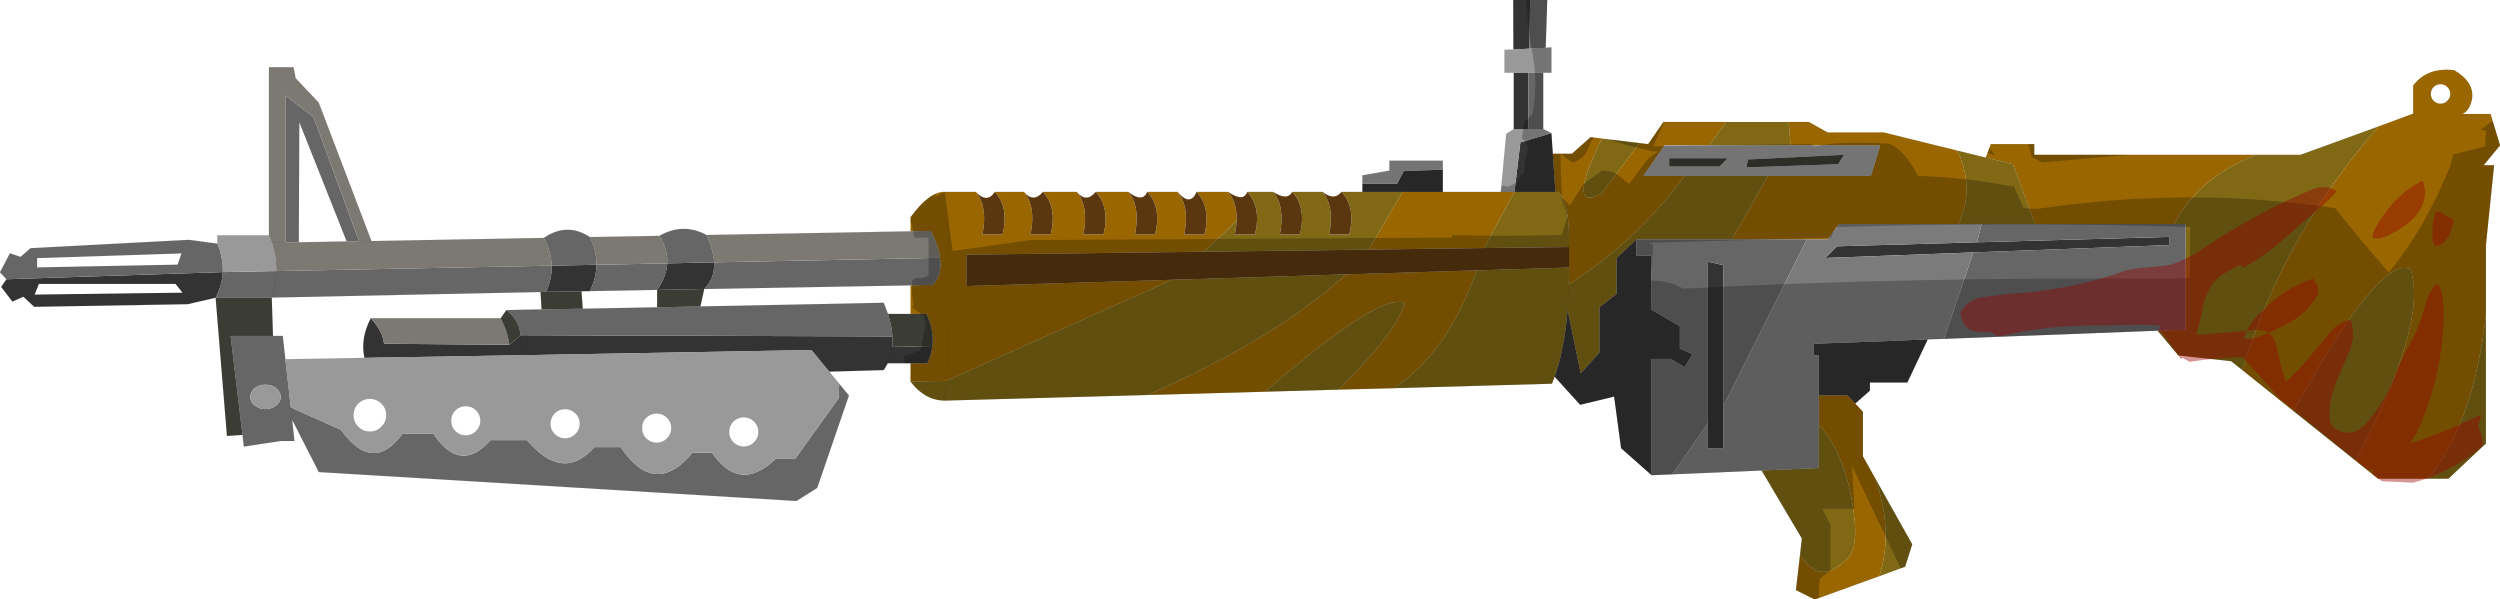 <?xml version="1.0" encoding="UTF-8" standalone="no"?>
<svg xmlns:xlink="http://www.w3.org/1999/xlink" height="171.95px" width="717.1px" xmlns="http://www.w3.org/2000/svg">
  <g transform="matrix(1.0, 0.0, 0.0, 1.0, 358.55, 86.0)">
    <path d="M323.75 -49.75 L333.65 -53.4 333.65 -61.45 Q337.65 -66.8 345.45 -65.85 351.35 -62.35 350.5 -57.45 349.75 -54.2 347.75 -53.3 L355.85 -53.3 358.55 -44.3 353.85 -38.6 356.85 -38.6 354.5 -15.7 354.5 4.25 Q351.0 35.6 337.8 51.3 L323.55 51.3 317.15 46.15 Q338.0 6.4 332.9 -8.75 324.25 -13.25 299.3 31.9 L284.6 20.1 Q296.65 -18.9 323.75 -49.75 M173.6 29.75 L175.8 32.1 175.8 44.9 179.35 51.25 Q184.65 66.2 180.55 79.25 L162.0 85.95 156.6 83.25 157.8 73.0 Q163.2 82.15 170.75 74.75 174.25 72.3 173.45 63.4 171.6 45.4 163.15 35.7 L163.15 27.4 171.4 27.4 173.6 29.75 M41.15 25.35 L25.45 25.75 Q42.05 9.25 44.35 1.0 37.8 -2.65 4.3 26.35 L-29.35 27.3 Q7.65 10.95 27.55 -7.3 L65.0 -8.45 Q56.6 15.45 41.15 25.35 M-97.35 23.45 L-97.35 18.2 -92.55 18.2 Q-91.4 15.75 -91.1 13.25 -90.55 8.75 -92.8 4.05 L-97.35 4.05 -97.35 -4.15 -90.9 -4.3 Q-88.25 -7.35 -88.9 -12.05 -89.35 -15.45 -91.55 -19.75 L-97.35 -19.65 -97.35 -23.7 Q-91.85 -31.25 -87.35 -30.95 L-78.65 -30.95 Q-75.15 -26.7 -76.75 -18.75 L-70.95 -18.75 Q-69.1 -26.6 -73.2 -30.95 L-64.85 -30.95 -64.8 -30.9 Q-61.35 -26.65 -62.95 -18.75 L-57.15 -18.75 Q-55.3 -26.6 -59.4 -30.95 L-49.7 -30.95 -49.65 -30.9 Q-46.2 -26.65 -47.8 -18.75 L-42.0 -18.75 Q-40.15 -26.6 -44.25 -30.95 L-34.9 -30.95 Q-31.4 -26.7 -33.0 -18.75 L-27.2 -18.75 Q-25.35 -26.6 -29.45 -30.95 L-20.75 -30.95 -20.7 -30.85 Q-17.3 -26.65 -18.85 -18.75 L-13.05 -18.75 Q-11.2 -26.6 -15.3 -30.95 L-6.25 -30.95 Q-3.7 -27.85 -3.85 -22.8 L-3.85 -22.75 -13.05 -13.8 -81.35 -12.95 -81.35 -3.95 -22.35 -5.75 -87.15 23.25 -97.35 23.45 M55.3 -30.95 L71.95 -30.95 75.85 -30.95 67.15 -14.85 34.05 -14.4 43.75 -30.95 55.3 -30.95 M86.85 -41.9 L92.35 -41.9 97.7 -46.65 100.9 -46.25 Q90.55 -24.9 100.8 -30.45 L111.7 -44.95 114.2 -44.65 118.6 -51.0 136.55 -51.0 131.7 -44.3 118.9 -44.3 112.85 -35.55 124.65 -35.55 Q111.05 -16.95 91.45 -4.4 L91.5 -9.25 91.5 -15.15 Q91.8 -27.2 88.6 -30.95 L87.6 -30.95 86.85 -41.9 M154.5 -51.0 L160.3 -51.0 165.7 -48.0 181.8 -48.0 202.85 -42.8 Q208.0 -32.3 203.3 -21.75 L169.05 -21.75 165.7 -17.35 159.75 -17.35 138.25 -17.35 148.55 -35.55 178.1 -35.55 180.8 -44.3 155.05 -44.3 154.5 -51.0 M211.05 -40.8 L212.5 -44.65 224.95 -44.65 224.95 -41.6 288.45 -41.6 Q271.7 -34.75 265.15 -21.75 L225.2 -21.75 218.85 -38.9 211.05 -40.8 M338.7 -59.05 Q338.7 -57.9 339.5 -57.1 340.35 -56.25 341.5 -56.25 342.65 -56.25 343.45 -57.1 344.3 -57.9 344.3 -59.05 344.3 -60.2 343.45 -61.05 342.65 -61.85 341.5 -61.85 340.35 -61.85 339.5 -61.05 338.7 -60.2 338.7 -59.05 M-87.15 23.25 Q-85.1 -3.9 -87.35 -30.95 -85.1 -3.9 -87.15 23.25 M170.2 76.95 L170.75 74.75 170.2 76.95" fill="#996600" fill-rule="evenodd" stroke="none"/>
    <path d="M354.5 4.25 L354.5 41.2 343.75 51.3 337.8 51.3 Q351.0 35.6 354.5 4.25 M317.15 46.15 L299.3 31.9 Q324.25 -13.25 332.9 -8.75 338.0 6.4 317.15 46.15 M284.6 20.1 L281.45 17.6 266.3 15.95 260.35 8.85 268.35 8.55 268.35 -21.75 265.15 -21.75 Q271.7 -34.75 288.45 -41.6 L301.35 -41.6 323.75 -49.75 Q296.65 -18.9 284.6 20.1 M179.35 51.25 L189.95 70.15 187.9 76.55 180.55 79.25 Q184.65 66.2 179.35 51.25 M157.8 73.0 L158.3 68.45 146.75 48.95 163.15 48.25 163.15 35.7 Q171.6 45.4 173.45 63.4 174.25 72.3 170.75 74.75 163.2 82.15 157.8 73.0 M87.4 22.05 L86.6 24.05 41.15 25.35 Q56.6 15.45 65.0 -8.45 L91.5 -9.25 91.45 -4.4 Q111.05 -16.95 124.65 -35.55 L148.55 -35.55 138.25 -17.35 110.85 -17.35 105.15 -12.0 105.15 -1.7 100.25 2.1 100.25 15.1 94.85 21.1 91.1 2.85 Q90.15 14.35 87.4 22.05 M25.45 25.75 L4.3 26.35 Q37.8 -2.65 44.35 1.0 42.05 9.25 25.45 25.75 M-29.35 27.3 L-87.65 28.9 Q-93.35 28.8 -97.35 23.45 L-87.15 23.25 -22.35 -5.75 27.55 -7.3 Q7.65 10.95 -29.35 27.3 M-0.8 -30.95 L6.65 -30.95 Q10.15 -26.7 8.55 -18.75 L14.35 -18.75 Q16.2 -26.6 12.1 -30.95 L20.8 -30.95 Q24.3 -26.7 22.7 -18.75 L28.5 -18.75 Q30.35 -26.6 26.25 -30.95 L32.25 -30.95 43.75 -30.95 34.05 -14.4 -13.05 -13.8 -3.85 -22.75 Q-3.9 -20.9 -4.35 -18.75 L1.45 -18.75 Q3.3 -26.6 -0.8 -30.95 M100.9 -46.25 L111.7 -44.95 100.8 -30.45 Q90.55 -24.9 100.9 -46.25 M136.55 -51.0 L154.5 -51.0 155.05 -44.3 131.7 -44.3 136.55 -51.0 M202.85 -42.8 L211.05 -40.8 218.85 -38.9 225.2 -21.75 209.85 -21.75 203.3 -21.75 Q208.0 -32.3 202.85 -42.8 M75.85 -30.95 L87.6 -30.95 88.6 -30.95 Q91.8 -27.2 91.5 -15.15 L67.15 -14.85 75.85 -30.95 M-87.65 28.9 L-87.15 23.25 -87.65 28.9 M91.45 -4.4 L91.1 2.85 91.45 -4.4" fill="#806815" fill-rule="evenodd" stroke="none"/>
    <path d="M194.4 11.35 L188.55 23.7 177.8 23.7 177.8 26.05 173.6 29.75 171.4 27.4 163.15 27.4 163.15 15.95 161.65 15.95 161.65 12.6 183.55 11.8 194.4 11.35 M115.2 50.3 L106.45 42.55 104.45 27.75 94.7 30.1 87.4 22.05 Q90.15 14.35 91.1 2.85 L94.85 21.1 100.25 15.1 100.25 2.1 105.15 -1.7 105.15 -12.0 110.85 -17.35 110.85 -12.65 115.2 -12.65 115.2 2.85 123.3 7.55 123.3 13.95 127.0 15.6 124.65 19.3 120.6 16.95 115.2 16.95 115.2 50.3 M-97.35 18.2 L-103.9 18.2 -105.05 20.15 -120.7 20.6 -125.8 14.4 -209.6 15.9 Q-208.95 12.7 -209.2 10.15 -208.95 12.7 -209.6 15.9 L-212.4 15.95 -248.85 16.55 -254.0 16.65 Q-255.25 11.2 -252.2 5.3 -248.8 8.95 -248.4 12.6 L-212.45 12.9 -209.2 10.15 -102.55 10.5 -102.6 13.5 -91.1 13.25 Q-91.4 15.75 -92.55 18.2 L-97.35 18.2 M-296.7 -0.6 L-304.75 1.25 -348.75 2.0 -351.85 -0.9 -355.0 0.5 -358.2 -3.7 -356.7 -5.9 -294.65 -7.95 Q-294.85 -4.15 -296.7 -0.6 M32.25 -30.95 L32.25 -33.3 42.2 -33.3 44.15 -37.0 55.3 -37.3 55.3 -30.95 43.75 -30.95 32.25 -30.95 M75.65 -49.0 L75.65 -65.15 79.85 -65.15 79.85 -49.0 75.65 -49.0 M75.55 -71.8 L75.5 -86.0 80.35 -86.0 80.15 -72.05 75.55 -71.8 M86.45 -47.8 L86.85 -41.9 87.6 -30.95 75.85 -30.95 77.55 -45.15 86.45 -47.8 M208.55 -16.5 L263.65 -18.05 263.65 -15.7 207.5 -13.6 165.0 -12.0 168.4 -15.35 208.55 -16.5 M-153.7 -10.75 Q-153.5 -6.1 -156.55 -3.1 L-170.05 -2.85 Q-167.35 -6.7 -167.15 -10.45 L-153.7 -10.75 M-103.9 18.2 Q-102.9 16.05 -102.6 13.5 -102.9 16.05 -103.9 18.2 M-189.35 -2.5 L-191.75 -2.45 -201.9 -2.3 Q-200.2 -6.05 -200.3 -9.8 L-187.45 -10.05 Q-187.5 -6.3 -189.35 -2.5 M-212.45 12.9 Q-212.3 14.45 -212.4 15.95 -212.3 14.45 -212.45 12.9 M-248.85 16.55 Q-248.2 14.6 -248.4 12.6 -248.2 14.6 -248.85 16.55 M-348.6 -1.5 L-306.2 -2.05 -308.2 -4.55 -347.4 -4.55 -348.6 -1.5 M177.8 23.7 L177.8 21.35 183.55 11.8 177.8 21.35 177.8 23.7 M131.35 35.35 L131.35 -10.95 135.75 -9.95 135.75 30.45 135.75 42.55 131.35 42.55 131.35 35.35" fill="#333333" fill-rule="evenodd" stroke="none"/>
    <path d="M260.35 8.85 L199.05 11.2 207.5 -13.6 263.65 -15.7 263.65 -18.05 208.55 -16.5 209.85 -21.75 225.2 -21.75 265.15 -21.75 268.35 -21.75 268.35 8.55 260.35 8.85 M121.15 50.05 L115.2 50.3 115.2 16.95 120.6 16.95 124.65 19.3 127.0 15.6 123.3 13.95 123.3 7.55 115.2 2.85 115.2 -12.65 110.85 -12.65 110.85 -17.35 138.25 -17.35 159.75 -17.35 135.75 30.45 135.75 -9.95 131.35 -10.95 131.35 35.35 121.15 50.05 M-117.85 24.05 L-115.05 27.45 -124.15 53.95 -130.1 57.7 -267.1 49.4 -274.75 34.4 -274.1 40.5 -278.1 40.5 -288.6 42.1 -289.0 38.75 -292.4 10.35 -280.25 10.35 -277.45 10.35 -276.7 17.05 -275.15 30.85 -260.75 37.3 Q-251.55 50.05 -243.05 38.35 L-234.25 38.35 Q-226.55 50.05 -217.85 40.25 L-207.35 40.25 Q-197.1 52.45 -188.05 42.25 L-180.5 42.25 Q-170.75 56.85 -159.9 43.85 L-154.3 43.85 Q-146.35 55.6 -135.95 45.5 L-130.4 45.5 -117.95 28.15 -117.85 24.05 M-356.7 -5.9 L-358.55 -7.9 -355.7 -13.35 -352.65 -12.3 -349.8 -14.8 -304.35 -17.2 -296.2 -16.1 Q-294.5 -11.9 -294.65 -7.95 L-356.7 -5.9 M-202.55 -17.75 Q-195.95 -22.3 -189.35 -18.0 -187.4 -14.05 -187.45 -10.05 L-167.15 -10.45 Q-167.35 -6.7 -170.05 -2.85 L-189.35 -2.5 Q-187.5 -6.3 -187.45 -10.05 L-200.3 -9.8 Q-200.45 -13.8 -202.55 -17.75 M-169.4 -18.35 Q-162.65 -22.2 -155.9 -18.6 -153.9 -14.2 -153.7 -10.75 L-88.9 -12.05 Q-88.25 -7.35 -90.9 -4.3 L-97.35 -4.15 -156.55 -3.1 Q-153.5 -6.1 -153.7 -10.75 L-167.15 -10.45 Q-166.95 -14.4 -169.4 -18.35 M80.35 -86.0 L85.25 -86.0 84.8 -72.3 80.15 -72.05 80.35 -86.0 M84.1 -65.15 L84.1 -49.0 79.85 -49.0 79.85 -65.15 84.1 -65.15 M-276.7 -16.4 L-276.7 -58.6 -268.6 -52.4 -255.55 -16.8 -259.1 -16.75 -272.7 -51.0 -272.85 -16.5 -276.7 -16.4 M-103.85 4.05 Q-102.75 7.5 -102.55 10.5 L-209.2 10.15 Q-209.75 5.55 -213.3 2.95 L-203.2 2.75 -191.4 2.55 -170.05 2.15 -157.65 1.9 -105.05 0.85 -103.85 4.05 M-274.75 34.4 L-275.15 30.85 -274.75 34.4 M-201.9 -2.3 L-203.5 -2.25 -280.6 -0.65 Q-279.35 -4.5 -279.3 -8.25 -279.35 -4.5 -280.6 -0.65 L-296.7 -0.6 Q-294.85 -4.15 -294.65 -7.95 L-279.3 -8.25 -200.3 -9.8 Q-200.2 -6.05 -201.9 -2.3 M-282.4 24.35 Q-284.2 24.35 -285.5 25.35 -286.75 26.4 -286.75 27.85 -286.75 29.3 -285.5 30.3 -284.2 31.35 -282.4 31.35 -280.6 31.35 -279.35 30.3 -278.05 29.3 -278.05 27.85 -278.05 26.4 -279.35 25.35 -280.6 24.35 -282.4 24.35 M-347.9 -11.95 L-347.9 -9.3 -307.6 -10.1 -306.5 -13.3 -347.9 -11.95" fill="#666666" fill-rule="evenodd" stroke="none"/>
    <path d="M-120.7 20.6 L-117.85 24.05 -117.95 28.15 -130.4 45.5 -135.95 45.5 Q-146.35 55.6 -154.3 43.85 L-159.9 43.85 Q-170.75 56.85 -180.5 42.25 L-188.05 42.25 Q-197.1 52.45 -207.35 40.25 L-217.85 40.25 Q-226.55 50.05 -234.25 38.35 L-243.05 38.35 Q-251.55 50.05 -260.75 37.3 L-275.15 30.85 -276.7 17.05 -254.0 16.65 -248.85 16.55 -212.4 15.95 -209.6 15.9 -125.8 14.4 -120.7 20.6 M-296.2 -16.1 L-296.2 -18.5 -281.4 -18.5 -280.55 -16.35 Q-279.25 -12.35 -279.3 -8.25 L-294.65 -7.95 Q-294.5 -11.9 -296.2 -16.1 M32.25 -33.3 L32.25 -35.7 40.0 -37.05 40.0 -39.9 55.3 -39.9 55.3 -37.3 44.15 -37.0 42.2 -33.3 32.25 -33.3 M71.95 -30.95 L73.5 -47.6 75.65 -49.0 79.85 -49.0 84.1 -49.0 86.45 -47.8 77.55 -45.15 75.85 -30.95 71.95 -30.95 M75.65 -65.15 L73.0 -65.15 73.0 -71.7 75.55 -71.8 80.15 -72.05 84.8 -72.3 86.45 -72.4 86.45 -65.15 84.1 -65.15 79.85 -65.15 75.65 -65.15 M131.7 -44.3 L155.05 -44.3 180.8 -44.3 178.1 -35.55 148.55 -35.55 124.65 -35.55 112.85 -35.55 118.9 -44.3 131.7 -44.3 M-141.0 37.9 Q-141.0 36.15 -142.25 34.9 -143.45 33.7 -145.2 33.7 -146.95 33.7 -148.2 34.9 -149.4 36.15 -149.4 37.9 -149.4 39.65 -148.2 40.85 -146.95 42.1 -145.2 42.1 -143.45 42.1 -142.25 40.85 -141.0 39.65 -141.0 37.9 M-222.0 31.7 Q-223.2 30.5 -224.95 30.5 -226.7 30.5 -227.95 31.7 -229.15 32.95 -229.15 34.7 -229.15 36.45 -227.95 37.65 -226.7 38.9 -224.95 38.9 -223.2 38.9 -222.0 37.65 -220.75 36.45 -220.75 34.7 -220.75 32.95 -222.0 31.7 M-166.0 36.8 Q-166.0 35.05 -167.25 33.8 -168.45 32.6 -170.2 32.6 -171.95 32.6 -173.2 33.8 -174.4 35.05 -174.4 36.8 -174.4 38.55 -173.2 39.75 -171.95 41.0 -170.2 41.0 -168.45 41.0 -167.25 39.75 -166.0 38.55 -166.0 36.8 M-193.5 38.5 Q-192.25 37.3 -192.25 35.55 -192.25 33.8 -193.5 32.55 -194.7 31.35 -196.45 31.35 -198.2 31.35 -199.45 32.55 -200.65 33.8 -200.65 35.55 -200.65 37.3 -199.45 38.5 -198.2 39.75 -196.45 39.75 -194.7 39.75 -193.5 38.5 M-282.4 24.35 Q-280.6 24.35 -279.35 25.35 -278.05 26.4 -278.05 27.85 -278.05 29.3 -279.35 30.3 -280.6 31.35 -282.4 31.35 -284.2 31.35 -285.5 30.3 -286.75 29.3 -286.75 27.85 -286.75 26.4 -285.5 25.35 -284.2 24.35 -282.4 24.35 M-249.15 29.75 Q-250.5 28.4 -252.45 28.4 -254.4 28.4 -255.8 29.75 -257.15 31.15 -257.15 33.1 -257.15 35.05 -255.8 36.4 -254.4 37.8 -252.45 37.8 -250.5 37.8 -249.15 36.4 -247.75 35.05 -247.75 33.1 -247.75 31.15 -249.15 29.75 M170.4 -41.6 L142.8 -40.25 142.45 -38.0 168.7 -38.9 170.4 -41.6 M120.25 -38.25 L134.7 -38.25 137.0 -40.6 120.25 -40.6 120.25 -38.25" fill="#999999" fill-rule="evenodd" stroke="none"/>
    <path d="M-281.4 -18.5 L-281.4 -66.7 -274.35 -66.7 -273.75 -63.55 -267.15 -56.6 -252.0 -16.85 -202.55 -17.75 Q-200.45 -13.8 -200.3 -9.8 L-279.3 -8.25 Q-279.25 -12.35 -280.55 -16.35 L-281.4 -18.5 M-189.35 -18.0 L-169.4 -18.35 Q-166.95 -14.4 -167.15 -10.45 L-187.45 -10.05 Q-187.4 -14.05 -189.35 -18.0 M-155.9 -18.6 L-97.35 -19.65 -91.55 -19.75 Q-89.35 -15.45 -88.9 -12.05 L-153.7 -10.75 Q-153.9 -14.2 -155.9 -18.6 M-255.55 -16.8 L-268.6 -52.4 -276.7 -58.6 -276.7 -16.4 -272.85 -16.5 -259.1 -16.75 -255.55 -16.8 -252.0 -16.85 -255.55 -16.8 M-214.95 5.3 Q-212.9 9.2 -212.45 12.9 L-248.4 12.6 Q-248.8 8.95 -252.2 5.3 L-214.95 5.3 M-280.55 -16.35 L-276.7 -16.4 -280.55 -16.35" fill="#7c7972" fill-rule="evenodd" stroke="none"/>
    <path d="M-78.65 -30.95 Q-75.4 -27.55 -73.2 -30.95 -69.1 -26.6 -70.95 -18.75 L-76.75 -18.75 Q-75.15 -26.7 -78.65 -30.95 M-64.8 -30.9 Q-62.1 -27.75 -59.4 -30.95 -55.3 -26.6 -57.15 -18.75 L-62.95 -18.75 Q-61.35 -26.65 -64.8 -30.9 M-49.65 -30.9 Q-46.95 -27.7 -44.25 -30.95 -40.15 -26.6 -42.0 -18.75 L-47.8 -18.75 Q-46.2 -26.65 -49.65 -30.9 M-34.9 -30.95 Q-30.85 -27.75 -29.45 -30.95 -25.35 -26.6 -27.2 -18.75 L-33.0 -18.75 Q-31.4 -26.7 -34.9 -30.95 M-20.7 -30.85 Q-17.15 -26.7 -15.3 -30.95 -11.2 -26.6 -13.05 -18.75 L-18.85 -18.75 Q-17.3 -26.65 -20.7 -30.85 M-6.25 -30.95 Q-1.85 -27.9 -0.8 -30.95 3.3 -26.6 1.45 -18.75 L-4.35 -18.75 Q-3.9 -20.9 -3.85 -22.75 L-3.85 -22.8 Q-3.7 -27.85 -6.25 -30.95 M6.65 -30.95 Q10.75 -28.3 12.1 -30.95 16.2 -26.6 14.35 -18.75 L8.55 -18.75 Q10.15 -26.7 6.65 -30.95 M20.8 -30.95 Q24.15 -28.3 26.25 -30.95 30.35 -26.6 28.5 -18.75 L22.7 -18.75 Q24.3 -26.7 20.8 -30.95 M-22.35 -5.75 L-81.35 -3.95 -81.35 -12.95 -13.05 -13.8 34.05 -14.4 67.15 -14.85 91.5 -15.15 91.5 -9.25 65.0 -8.45 27.55 -7.3 -22.35 -5.75" fill="#5b370f" fill-rule="evenodd" stroke="none"/>
    <path d="M-289.0 38.75 L-293.45 39.05 -296.7 -0.6 -280.6 -0.65 -280.25 10.35 -292.4 10.35 -289.0 38.75 M-97.35 4.05 L-92.8 4.05 Q-90.55 8.75 -91.1 13.25 L-102.6 13.5 -102.55 10.5 Q-102.75 7.5 -103.85 4.05 L-97.35 4.05 M-170.05 -2.85 L-156.55 -3.1 -157.65 1.9 -170.05 2.15 -170.05 -2.85 M-191.4 2.55 L-203.2 2.75 -203.5 -2.25 -201.9 -2.3 -191.75 -2.45 -191.4 2.55 M-213.3 2.95 Q-209.75 5.55 -209.2 10.15 L-212.45 12.9 Q-212.9 9.2 -214.95 5.3 L-213.3 2.95 M170.4 -41.6 L168.7 -38.9 142.45 -38.0 142.8 -40.25 170.4 -41.6 M120.25 -38.25 L120.25 -40.6 137.0 -40.6 134.7 -38.25 120.25 -38.25" fill="#3b3c34" fill-rule="evenodd" stroke="none"/>
    <path d="M199.05 11.2 L194.4 11.35 183.55 11.8 161.65 12.6 161.65 15.95 163.15 15.95 163.15 27.4 163.15 35.7 163.15 48.25 146.75 48.95 121.15 50.05 131.35 35.35 131.35 42.55 135.75 42.55 135.75 30.45 159.75 -17.35 165.7 -17.35 169.05 -21.75 203.3 -21.75 209.85 -21.75 208.55 -16.5 168.4 -15.35 165.0 -12.0 207.5 -13.6 199.05 11.2 M146.75 48.95 L146.45 48.45 146.75 48.95 M161.65 16.65 L161.65 15.95 161.65 16.65" fill="#7b7b7b" fill-rule="evenodd" stroke="none"/>
    <path d="M323.75 -49.75 L333.65 -53.4 333.65 -61.45 Q337.65 -66.8 345.45 -65.85 351.35 -62.35 350.5 -57.45 349.75 -54.2 347.75 -53.3 L355.85 -53.3 358.55 -44.3 353.85 -38.6 356.85 -38.6 354.5 -15.7 354.5 4.25 354.5 41.2 343.75 51.3 337.8 51.3 323.55 51.3 317.15 46.15 299.3 31.9 284.6 20.1 281.45 17.6 266.3 15.95 260.35 8.85 199.05 11.2 194.4 11.35 188.55 23.7 177.8 23.7 177.8 26.05 173.6 29.75 175.8 32.1 175.8 44.9 179.35 51.25 189.95 70.15 187.9 76.55 180.55 79.25 162.0 85.95 156.6 83.25 157.8 73.0 158.3 68.45 146.75 48.95 121.15 50.05 115.2 50.3 106.45 42.55 104.45 27.75 94.7 30.1 87.4 22.05 86.6 24.05 41.15 25.35 25.45 25.75 4.3 26.35 -29.35 27.3 -87.65 28.9 Q-93.35 28.8 -97.35 23.45 L-97.35 18.2 -103.9 18.2 -105.05 20.15 -120.7 20.6 -117.85 24.05 -115.05 27.45 -124.15 53.95 -130.1 57.7 -267.1 49.4 -274.75 34.4 -274.1 40.5 -278.1 40.5 -288.6 42.1 -289.0 38.75 -293.45 39.05 -296.7 -0.6 -304.75 1.25 -348.75 2.0 -351.85 -0.9 -355.0 0.5 -358.2 -3.7 -356.7 -5.9 -358.55 -7.9 -355.7 -13.35 -352.65 -12.3 -349.8 -14.8 -304.35 -17.2 -296.2 -16.1 -296.2 -18.5 -281.4 -18.5 -281.4 -66.7 -274.35 -66.7 -273.75 -63.55 -267.15 -56.6 -252.0 -16.85 -202.55 -17.75 Q-195.95 -22.3 -189.35 -18.0 L-169.4 -18.35 Q-162.65 -22.2 -155.9 -18.6 L-97.35 -19.65 -97.35 -23.7 Q-91.85 -31.25 -87.35 -30.95 L-78.65 -30.95 M-73.2 -30.95 L-64.85 -30.95 -64.8 -30.9 M-59.4 -30.95 L-49.7 -30.95 -49.65 -30.9 Q-46.95 -27.7 -44.25 -30.95 L-34.9 -30.95 Q-30.85 -27.75 -29.45 -30.95 L-20.75 -30.95 -20.7 -30.85 Q-17.15 -26.7 -15.3 -30.95 L-6.25 -30.95 Q-1.85 -27.9 -0.8 -30.95 L6.65 -30.95 Q10.75 -28.3 12.1 -30.95 L20.8 -30.95 Q24.15 -28.3 26.25 -30.95 L32.25 -30.95 32.25 -33.3 32.25 -35.7 40.0 -37.05 40.0 -39.9 55.3 -39.9 55.3 -37.3 55.3 -30.95 71.95 -30.95 73.5 -47.6 75.65 -49.0 75.65 -65.15 73.0 -65.15 73.0 -71.7 75.55 -71.8 75.5 -86.0 80.35 -86.0 85.25 -86.0 84.8 -72.3 86.45 -72.4 86.45 -65.15 84.1 -65.15 84.1 -49.0 86.45 -47.8 86.85 -41.9 92.35 -41.9 97.7 -46.65 100.9 -46.25 111.7 -44.95 114.2 -44.65 118.6 -51.0 136.55 -51.0 154.5 -51.0 160.3 -51.0 165.7 -48.0 181.8 -48.0 202.85 -42.8 211.05 -40.8 212.5 -44.65 224.95 -44.65 224.95 -41.6 288.45 -41.6 301.35 -41.6 323.75 -49.75 M338.7 -59.05 Q338.7 -60.2 339.5 -61.05 340.35 -61.85 341.5 -61.85 342.65 -61.85 343.45 -61.05 344.3 -60.2 344.3 -59.05 344.3 -57.9 343.45 -57.1 342.65 -56.25 341.5 -56.25 340.35 -56.25 339.5 -57.1 338.7 -57.9 338.7 -59.05 M265.15 -21.75 L268.35 -21.75 268.35 8.55 260.35 8.85 M84.8 -72.3 L80.15 -72.05 75.55 -71.8 M79.85 -49.0 L84.1 -49.0 M79.85 -65.15 L84.1 -65.15 M75.85 -30.95 L87.6 -30.95 86.85 -41.9 M75.65 -49.0 L79.85 -49.0 M75.65 -65.15 L79.85 -65.15 M131.7 -44.3 L155.05 -44.3 180.8 -44.3 178.1 -35.55 148.55 -35.55 124.65 -35.55 112.85 -35.55 118.9 -44.3 131.7 -44.3 M-255.55 -16.8 L-252.0 -16.85 M-88.9 -12.05 Q-89.35 -15.45 -91.55 -19.75 L-97.35 -19.65 M-97.35 -4.15 L-90.9 -4.3 Q-88.25 -7.35 -88.9 -12.05 M-153.7 -10.75 Q-153.5 -6.1 -156.55 -3.1 L-97.35 -4.15 -97.35 4.05 -92.8 4.05 Q-90.55 8.75 -91.1 13.25 -91.4 15.75 -92.55 18.2 L-97.35 18.2 M-97.35 4.05 L-103.85 4.05 Q-102.75 7.5 -102.55 10.5 L-102.6 13.5 Q-102.9 16.05 -103.9 18.2 M-141.0 37.9 Q-141.0 39.65 -142.25 40.85 -143.45 42.1 -145.2 42.1 -146.95 42.1 -148.2 40.85 -149.4 39.65 -149.4 37.9 -149.4 36.15 -148.2 34.9 -146.95 33.7 -145.2 33.7 -143.45 33.7 -142.25 34.9 -141.0 36.15 -141.0 37.9 M-209.6 15.9 L-125.8 14.4 -120.7 20.6 M-87.15 23.25 L-87.65 28.9 M-87.35 -30.95 Q-85.1 -3.9 -87.15 23.25 M91.5 -9.25 L91.5 -15.15 Q91.8 -27.2 88.6 -30.95 L87.6 -30.95 M-157.65 1.9 L-105.05 0.85 -103.85 4.05 M-167.15 -10.45 Q-167.35 -6.7 -170.05 -2.85 L-156.55 -3.1 -157.65 1.9 -170.05 2.15 -191.4 2.55 -203.2 2.75 -213.3 2.95 Q-209.75 5.55 -209.2 10.15 -208.95 12.7 -209.6 15.9 L-212.4 15.95 -248.85 16.55 -254.0 16.65 -276.7 17.05 -275.15 30.85 -274.75 34.4 M-170.05 2.15 L-170.05 -2.85 -189.35 -2.5 -191.75 -2.45 -191.4 2.55 M-167.15 -10.45 Q-166.95 -14.4 -169.4 -18.35 M-155.9 -18.6 Q-153.9 -14.2 -153.7 -10.75 M-213.3 2.95 L-214.95 5.3 Q-212.9 9.2 -212.45 12.9 -212.3 14.45 -212.4 15.95 M-203.5 -2.25 L-203.2 2.75 M-203.5 -2.25 L-201.9 -2.3 Q-200.2 -6.05 -200.3 -9.8 -200.45 -13.8 -202.55 -17.75 M-279.3 -8.25 Q-279.35 -4.5 -280.6 -0.65 L-203.5 -2.25 M-201.9 -2.3 L-191.75 -2.45 M-187.45 -10.05 Q-187.5 -6.3 -189.35 -2.5 M-189.35 -18.0 Q-187.4 -14.05 -187.45 -10.05 M-222.0 31.7 Q-220.75 32.95 -220.75 34.7 -220.75 36.45 -222.0 37.65 -223.2 38.9 -224.95 38.9 -226.7 38.9 -227.95 37.65 -229.15 36.45 -229.15 34.7 -229.15 32.95 -227.95 31.7 -226.7 30.5 -224.95 30.5 -223.2 30.5 -222.0 31.7 M-248.4 12.6 Q-248.2 14.6 -248.85 16.55 M-193.5 38.5 Q-194.7 39.75 -196.45 39.75 -198.2 39.75 -199.45 38.5 -200.65 37.3 -200.65 35.55 -200.65 33.8 -199.45 32.55 -198.2 31.35 -196.45 31.35 -194.7 31.35 -193.5 32.55 -192.25 33.8 -192.25 35.55 -192.25 37.3 -193.5 38.5 M-166.0 36.8 Q-166.0 38.55 -167.25 39.75 -168.45 41.0 -170.2 41.0 -171.95 41.0 -173.2 39.75 -174.4 38.55 -174.4 36.8 -174.4 35.05 -173.2 33.8 -171.95 32.6 -170.2 32.6 -168.45 32.6 -167.25 33.8 -166.0 35.05 -166.0 36.8 M-255.55 -16.8 L-259.1 -16.75 -272.85 -16.5 -276.7 -16.4 -280.55 -16.35 Q-279.25 -12.35 -279.3 -8.25 M-294.65 -7.95 Q-294.85 -4.15 -296.7 -0.6 L-280.6 -0.65 -280.25 10.35 -277.45 10.35 -276.7 17.05 M-296.2 -16.1 Q-294.5 -11.9 -294.65 -7.95 M-280.55 -16.35 L-281.4 -18.5 M-289.0 38.75 L-292.4 10.35 -280.25 10.35 M-249.15 29.75 Q-247.75 31.15 -247.75 33.1 -247.75 35.05 -249.15 36.4 -250.5 37.8 -252.45 37.8 -254.4 37.8 -255.8 36.4 -257.15 35.05 -257.15 33.1 -257.15 31.15 -255.8 29.75 -254.4 28.4 -252.45 28.4 -250.5 28.4 -249.15 29.75 M-252.2 5.3 Q-248.8 8.95 -248.4 12.6 M-254.0 16.65 Q-255.25 11.2 -252.2 5.3 L-214.95 5.3 M203.3 -21.75 L209.85 -21.75 225.2 -21.75 218.85 -38.9 211.05 -40.8 M194.4 11.35 L183.55 11.8 177.8 21.35 177.8 23.7 M159.75 -17.35 L165.7 -17.35 169.05 -21.75 203.3 -21.75 M91.1 2.85 Q90.15 14.35 87.4 22.05 M110.85 -17.35 L110.85 -12.65 115.2 -12.65 115.2 2.85 123.3 7.55 123.3 13.95 127.0 15.6 124.65 19.3 120.6 16.95 115.2 16.95 115.2 50.3 M159.75 -17.35 L138.25 -17.35 110.85 -17.35 M183.55 11.8 L161.65 12.6 161.65 15.95 163.15 15.95 163.15 27.4 171.4 27.4 173.6 29.75 M161.65 15.95 L161.65 16.65 M146.45 48.45 L146.75 48.95 163.15 48.25 163.15 35.7 163.15 27.4 M71.95 -30.95 L75.85 -30.95 M91.5 -9.25 L91.45 -4.4 91.1 2.85 M43.75 -30.95 L55.3 -30.95 M43.75 -30.95 L32.25 -30.95 M-259.1 -16.75 L-272.7 -51.0 -272.85 -16.5 M225.2 -21.75 L265.15 -21.75" fill="none" stroke="#000000" stroke-linecap="round" stroke-linejoin="round" stroke-opacity="0.302" stroke-width="0.05"/>
    <path d="M323.75 -49.75 Q296.65 -18.9 284.6 20.1 M288.45 -41.6 Q271.7 -34.75 265.15 -21.75 M299.3 31.9 Q324.25 -13.25 332.9 -8.75 338.0 6.4 317.15 46.15 M337.8 51.3 Q351.0 35.6 354.5 4.25 M136.55 -51.0 L131.7 -44.3 M155.05 -44.3 L154.5 -51.0 M-13.05 -13.8 L-3.85 -22.75 -3.85 -22.8 M-87.15 23.25 L-97.35 23.45 M-87.15 23.25 L-22.35 -5.75 M203.3 -21.75 Q208.0 -32.3 202.85 -42.8 M110.85 -17.35 L105.15 -12.0 105.15 -1.7 100.25 2.1 100.25 15.1 94.85 21.1 91.1 2.85 M138.25 -17.35 L148.55 -35.55 M170.75 74.75 Q163.2 82.15 157.8 73.0 M163.15 35.7 Q171.6 45.4 173.45 63.4 174.25 72.3 170.75 74.75 L170.2 76.95 M179.35 51.25 Q184.65 66.2 180.55 79.25 M75.85 -30.95 L67.15 -14.85 M91.45 -4.4 Q111.05 -16.95 124.65 -35.55 M34.05 -14.4 L43.75 -30.95 M25.45 25.75 Q42.05 9.25 44.35 1.0 37.8 -2.65 4.3 26.35 M65.0 -8.45 Q56.6 15.45 41.15 25.35 M27.55 -7.3 Q7.65 10.95 -29.35 27.3 M111.7 -44.95 L100.8 -30.45 Q90.55 -24.9 100.9 -46.25" fill="none" stroke="#6c4900" stroke-linecap="round" stroke-linejoin="round" stroke-opacity="0.388" stroke-width="0.05"/>
    <path d="M354.35 -45.55 Q354.35 -46.35 354.5 -47.05 355.0 -49.15 352.8 -48.65 L355.9 -50.95 356.55 -50.95 358.55 -44.3 353.85 -38.6 356.85 -38.6 354.5 -15.7 354.5 41.2 343.75 51.3 323.55 51.3 281.45 17.6 266.3 15.95 260.35 8.85 194.4 11.35 188.55 23.7 177.8 23.7 177.8 26.05 173.6 29.75 175.8 32.1 175.8 44.9 189.95 70.15 187.9 76.55 186.65 77.0 172.65 47.6 173.4 59.95 164.15 59.95 166.5 64.55 166.5 77.65 163.4 79.95 163.2 82.95 Q163.1 84.3 163.25 85.5 L162.0 85.95 156.6 83.25 158.3 68.45 146.75 48.95 115.2 50.3 106.45 42.55 104.45 27.75 94.7 30.1 87.4 22.05 86.6 24.05 -87.65 28.9 Q-93.35 28.8 -97.35 23.45 L-97.35 18.2 -99.1 18.2 -99.15 16.05 -94.5 14.55 -93.0 6.85 -93.75 4.5 -96.85 2.2 -96.5 1.55 Q-97.25 -3.0 -96.85 -5.5 L-96.05 -6.25 Q-93.85 -6.0 -92.2 -7.05 L-92.2 -17.8 -96.05 -17.8 -96.5 -18.65 Q-96.7 -20.9 -97.35 -22.55 L-97.35 -23.7 Q-93.35 -29.15 -89.9 -30.5 L-90.65 -29.4 -87.6 -30.9 -85.3 -14.0 -62.9 -17.15 57.9 -17.85 57.95 -18.55 Q74.45 -18.15 89.5 -18.6 L91.05 -24.0 89.1 -29.75 91.8 -27.1 95.65 -33.25 101.05 -37.1 Q103.55 -37.0 105.4 -35.9 L108.75 -33.25 112.4 -38.15 Q114.7 -41.5 117.2 -42.45 L114.95 -42.7 Q108.95 -44.0 102.65 -46.05 L114.2 -44.65 118.6 -51.0 119.1 -51.0 118.75 -50.95 115.65 -44.0 160.85 -44.7 161.85 -44.0 Q169.4 -45.6 182.65 -44.8 L183.4 -44.8 Q186.0 -43.6 188.1 -41.0 190.3 -38.2 191.45 -35.75 191.5 -35.55 191.9 -35.55 205.85 -35.05 218.85 -32.45 L218.9 -33.0 221.9 -26.3 225.9 -26.1 Q269.5 -32.55 311.25 -26.3 319.25 -16.25 326.65 -7.85 337.35 -20.95 344.35 -38.6 L345.1 -41.7 354.35 -44.0 354.35 -45.55 M269.65 -6.3 L269.65 -20.9 Q220.9 -22.4 170.35 -20.9 L168.0 -20.9 166.5 -17.45 166.5 -17.85 114.3 -16.35 115.5 -15.95 115.65 -15.55 114.9 -5.5 Q120.8 -5.5 124.15 -3.2 189.8 -6.6 264.25 -6.05 L269.65 -6.3 M81.2 -69.45 Q79.4 -80.2 79.15 -86.0 L85.25 -86.0 84.8 -72.3 86.45 -72.4 86.45 -65.15 84.1 -65.15 84.1 -49.0 86.45 -47.8 86.85 -41.9 89.1 -41.9 Q89.1 -35.05 89.5 -30.15 L88.95 -30.15 88.7 -30.9 71.95 -30.95 72.15 -32.75 74.1 -32.45 77.15 -34.0 77.15 -34.75 77.35 -35.35 Q77.9 -35.95 78.7 -36.3 L78.7 -37.85 78.85 -39.35 79.4 -41.7 Q80.35 -44.95 77.95 -46.3 L78.7 -50.95 81.0 -53.25 Q82.6 -61.25 81.2 -69.45 M212.1 -43.6 L213.75 -41.4 211.6 -42.2 212.1 -43.6 M114.3 -16.35 L111.8 -16.3 114.3 -16.35 M98.7 -46.5 Q97.85 -45.7 97.25 -44.0 96.0 -40.3 92.55 -39.4 91.8 -39.8 91.15 -40.3 L89.45 -41.6 89.15 -41.9 92.35 -41.9 97.7 -46.65 98.7 -46.5 M223.25 -44.6 L223.2 -44.65 224.95 -44.65 224.95 -41.6 251.9 -41.6 227.3 -39.4 224.25 -40.95 223.45 -44.0 223.25 -44.6 M55.3 -30.95 L32.25 -31.05 32.25 -35.7 40.0 -37.05 40.0 -39.9 55.3 -39.9 55.3 -30.95" fill="#000000" fill-opacity="0.239" fill-rule="evenodd" stroke="none"/>
    <path d="M329.4 48.1 Q329.7 47.65 329.25 47.7 L329.4 48.1 M341.0 -25.35 L341.65 -24.95 Q343.45 -24.1 345.0 -23.05 L345.2 -22.9 Q344.9 -20.15 343.55 -17.85 342.3 -15.55 340.15 -15.5 339.3 -15.5 339.2 -17.3 339.0 -20.15 339.5 -23.1 339.95 -25.7 341.0 -25.35 M306.05 -4.35 Q306.85 -2.4 306.05 -1.1 302.95 4.05 297.55 6.9 L292.15 9.5 Q291.55 9.05 290.8 8.85 L288.55 8.6 285.9 8.9 285.9 8.8 Q287.7 5.4 290.85 2.8 296.65 -3.3 305.0 -6.15 L306.05 -4.35 M321.95 -17.8 Q322.05 -19.1 322.6 -20.2 325.1 -24.85 328.75 -28.65 331.95 -31.95 336.1 -34.05 L336.4 -34.1 337.0 -31.9 Q337.2 -30.2 336.7 -28.35 L336.4 -27.45 Q335.25 -24.4 332.0 -21.85 328.65 -19.25 324.8 -17.8 323.55 -17.35 321.95 -17.8 M209.95 -0.75 L218.15 -1.75 Q234.65 -2.65 250.3 -8.05 252.7 -8.85 255.1 -9.1 L262.35 -9.8 Q264.05 -9.95 265.55 -10.55 269.3 -12.05 273.1 -14.55 L278.55 -18.1 Q290.9 -25.8 304.25 -31.5 308.45 -33.3 311.7 -31.2 309.9 -29.0 307.75 -27.2 L295.75 -16.8 Q290.65 -12.35 284.75 -9.1 L284.2 -10.05 280.0 -7.9 278.4 -6.9 277.65 -6.3 276.35 -4.9 Q273.7 -1.1 273.05 3.65 L272.3 6.75 Q271.75 8.35 271.55 10.05 L285.85 8.9 Q285.35 9.95 285.25 11.2 287.25 11.35 288.95 10.7 L292.15 9.5 Q293.6 10.4 294.15 12.4 L295.1 16.05 295.6 18.5 Q295.85 19.95 296.45 21.3 L297.15 23.6 297.8 22.95 Q302.2 18.65 306.0 13.9 L310.35 8.7 Q312.15 6.6 315.2 5.85 L315.75 5.75 Q317.25 10.4 315.35 14.75 L311.7 23.25 Q309.35 28.85 309.7 34.25 309.85 36.3 311.9 37.3 316.65 39.7 320.55 35.05 325.3 29.45 328.15 22.4 329.8 17.9 332.1 13.8 335.5 7.8 337.2 1.3 337.9 -1.35 339.35 -3.55 339.8 -4.2 340.8 -4.45 L341.6 -2.9 Q342.4 0.35 342.4 3.65 342.3 20.25 335.8 35.55 334.55 38.5 332.85 41.05 L334.35 40.65 Q340.8 38.6 346.95 35.75 350.1 34.2 353.3 32.9 L352.25 36.15 353.3 38.95 Q353.6 39.9 353.55 40.9 L353.45 42.0 Q344.85 49.45 333.65 52.45 L324.65 52.05 321.65 49.65 322.25 48.75 320.5 48.7 295.35 28.3 285.45 17.2 284.85 16.45 Q277.45 16.5 269.55 17.8 L268.45 17.2 267.4 16.6 267.1 17.05 261.55 9.4 Q261.25 9.05 260.55 9.25 L261.05 7.35 Q257.1 7.05 253.15 7.2 L243.1 7.35 Q228.7 7.25 215.7 10.35 L213.85 10.2 Q213.2 9.05 210.65 9.2 208.2 9.35 206.6 8.55 205.7 8.1 205.1 7.35 204.35 6.45 203.9 4.45 203.7 3.65 203.85 3.4 205.95 0.05 209.95 -0.75" fill="#990000" fill-opacity="0.412" fill-rule="evenodd" stroke="none"/>
  </g>
</svg>

